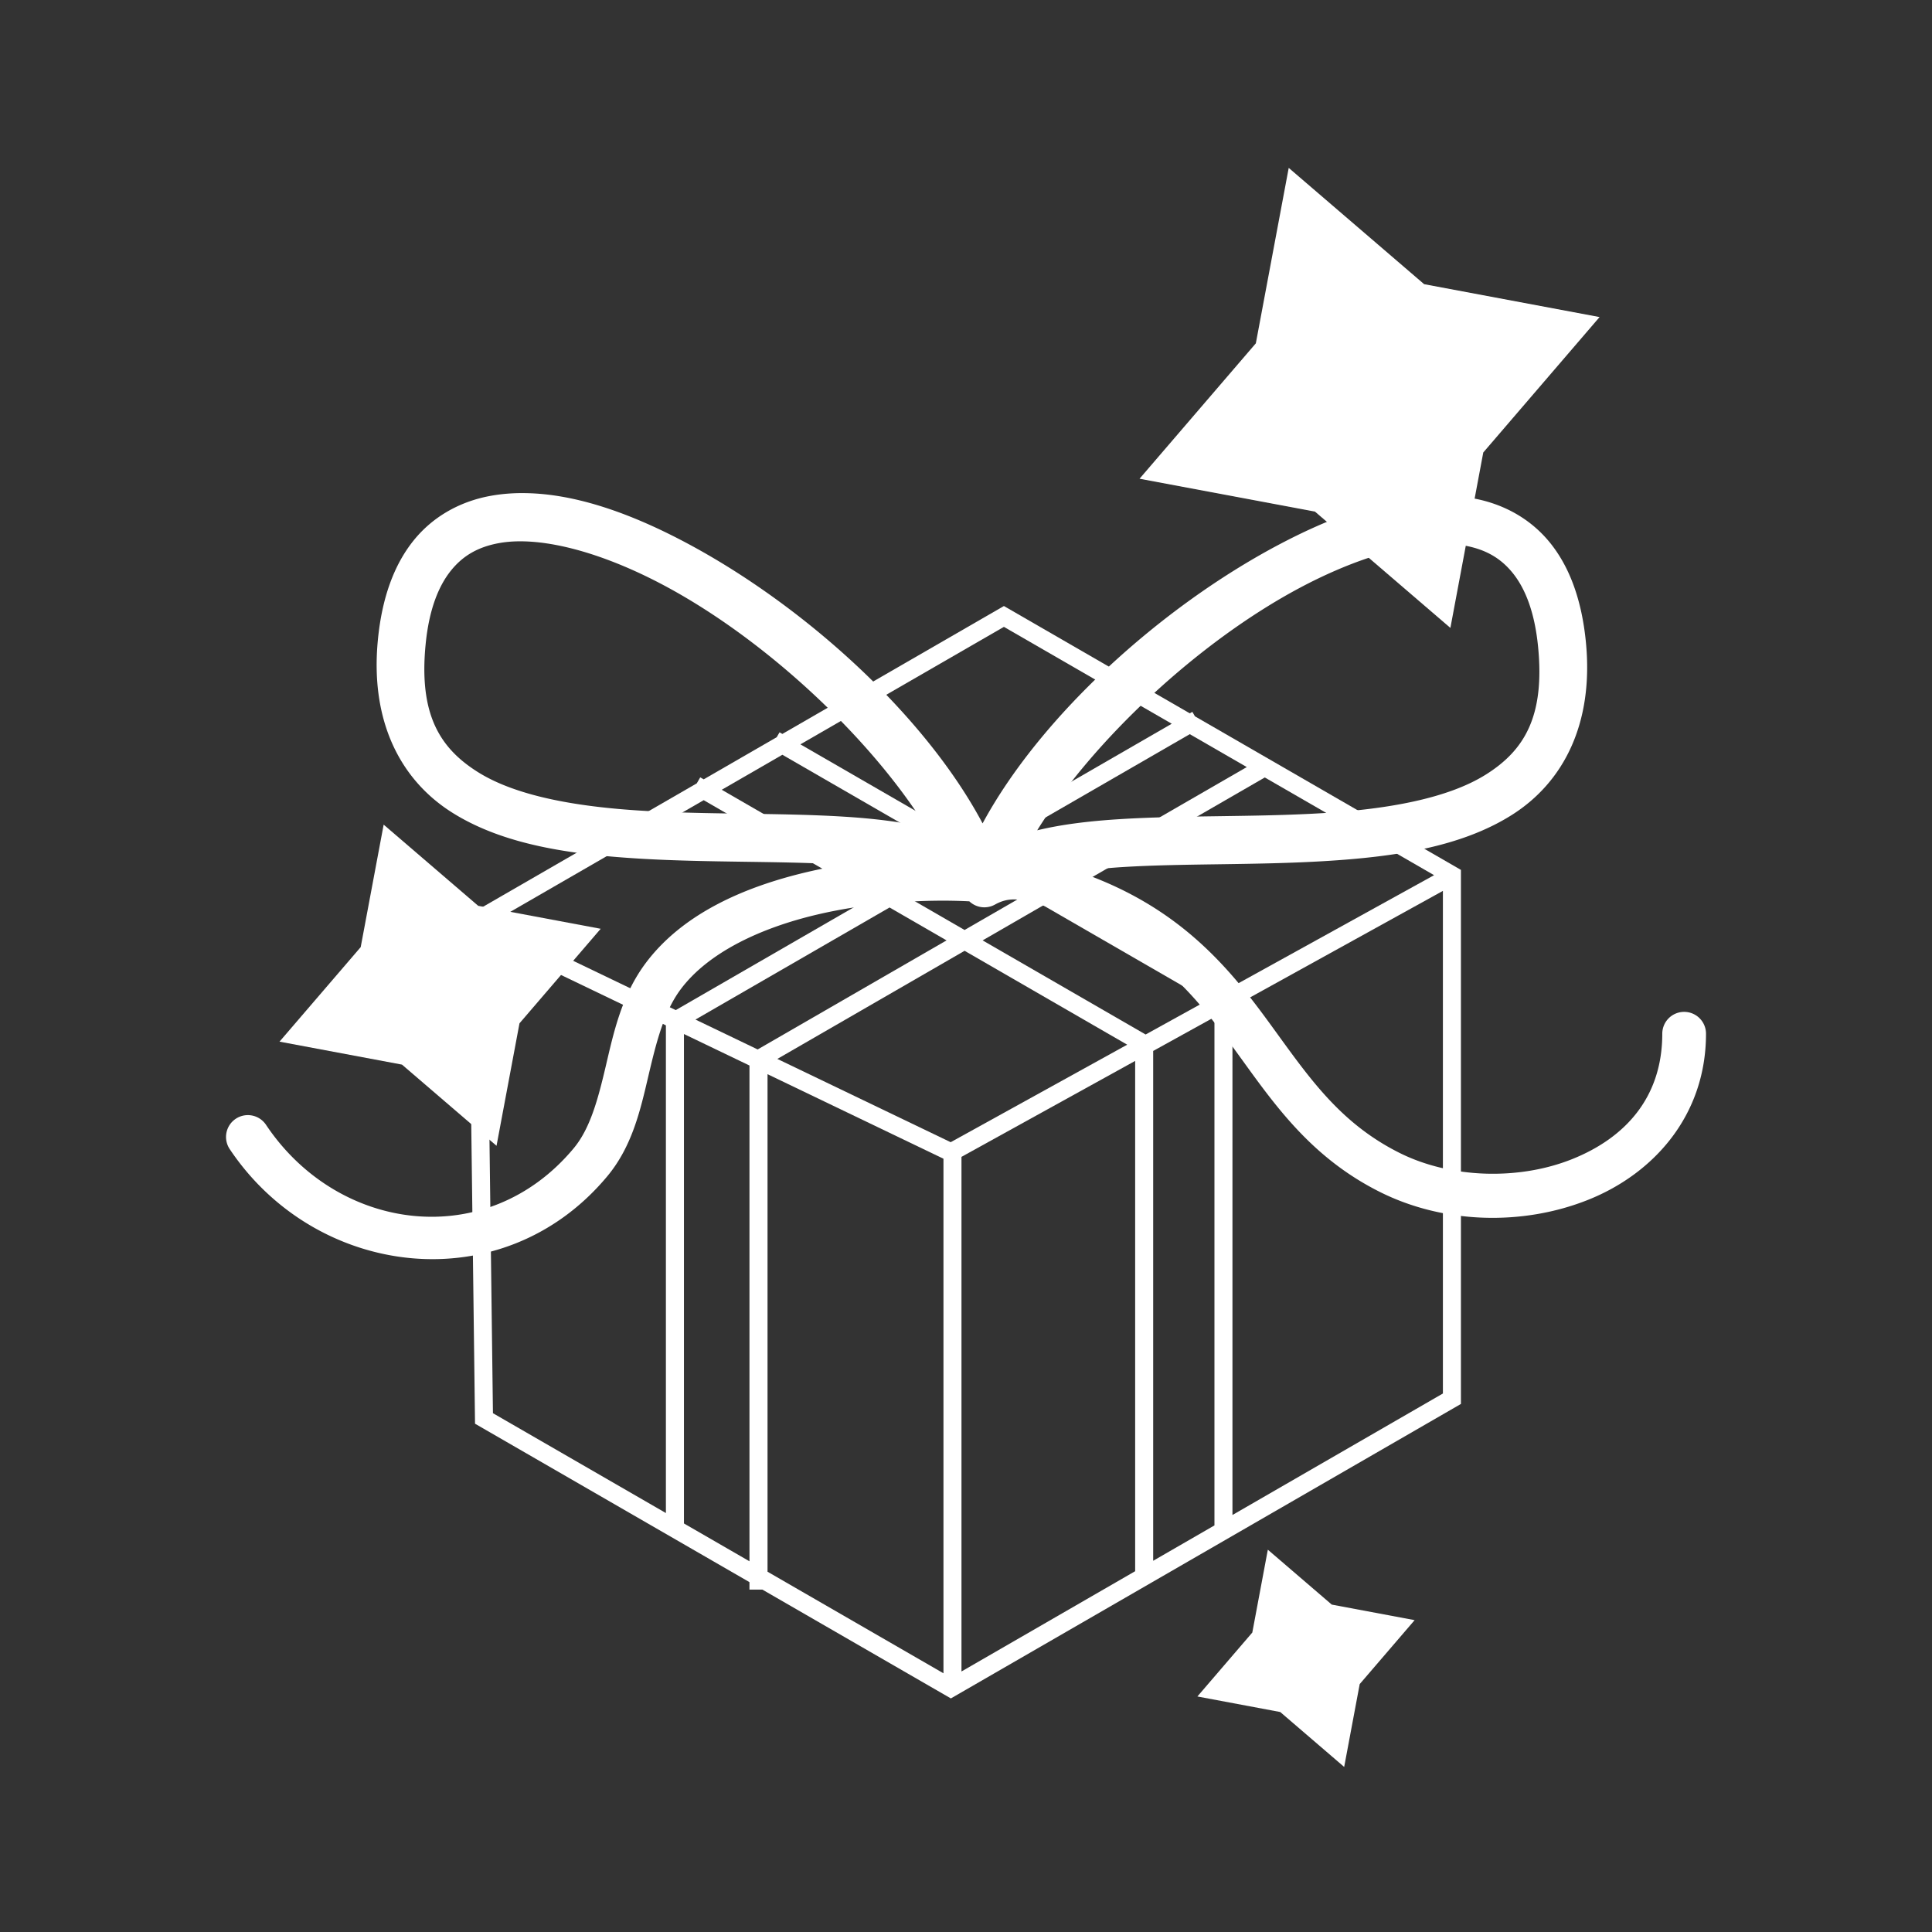 <?xml version="1.0" encoding="UTF-8" standalone="no"?>
<!-- Created with Inkscape (http://www.inkscape.org/) -->

<svg
   width="512"
   height="512"
   viewBox="0 0 135.467 135.467"
   version="1.1"
   id="svg1726"
   inkscape:version="1.2.2 (732a01da63, 2022-12-09, custom)"
   sodipodi:docname="presente.svg"
   xmlns:inkscape="http://www.inkscape.org/namespaces/inkscape"
   xmlns:sodipodi="http://sodipodi.sourceforge.net/DTD/sodipodi-0.dtd"
   xmlns="http://www.w3.org/2000/svg"
   xmlns:svg="http://www.w3.org/2000/svg">
  <rect x="0" y="0" width="135.467" height="135.467" fill="#333333" stroke="none"/>
  <sodipodi:namedview
     id="namedview1728"
     pagecolor="#ffffff"
     bordercolor="#999999"
     borderopacity="1"
     inkscape:showpageshadow="0"
     inkscape:pageopacity="0"
     inkscape:pagecheckerboard="0"
     inkscape:deskcolor="#d1d1d1"
     inkscape:document-units="mm"
     showgrid="false"
     inkscape:zoom="0.2973261"
     inkscape:cx="312.78788"
     inkscape:cy="485.99837"
     inkscape:window-width="1366"
     inkscape:window-height="662"
     inkscape:window-x="0"
     inkscape:window-y="0"
     inkscape:window-maximized="1"
     inkscape:current-layer="layer1" />
  <defs
     id="defs1723" />
  <g
     inkscape:label="Camada 1"
     inkscape:groupmode="layer"
     id="layer1">
    <g
       id="g9345"
       transform="translate(-61.243,-3.306)"
       style="fill:#ffffff;stroke:none">
      <path
         id="path8609"
         style="color:#000000;fill:#ffffff;-inkscape-stroke:none;fill-opacity:1;stroke:none"
         d="m 131.635,45.799 -15.535,8.969 -0.197,-0.114 -0.198,0.342 -5.12,2.956 -0.243,-0.14 -0.243,0.421 -15.999,9.238 0.006,0.369 0.445,35.293 19.242,11.108 v 0.525 h 0.908 l 13.215,7.629 35.764,-20.648 V 64.301 l -13.732,-7.929 -0.01,-0.017 -0.01,0.006 -4.899,-2.829 -0.181,-0.313 -0.181,0.104 z m 0,1.461 11.768,6.793 -14.271,8.239 -11.767,-6.794 z m 13.033,7.524 3.996,2.307 -14.272,8.239 -3.995,-2.307 z m -28.567,1.444 11.767,6.794 -4.251,2.455 -11.767,-6.794 z m 33.827,1.592 11.869,6.851 -14.588,8.058 -11.552,-6.669 z m -39.344,1.593 11.767,6.794 -13.726,7.925 -12.845,-6.172 z m 18.549,4.339 3.995,2.307 -4.251,2.455 -3.995,-2.307 z m 33.283,2.021 v 35.242 l -14.756,8.519 V 73.925 Z m -28.023,1.016 11.523,6.654 -4.344,2.4 -11.43,-6.599 z m -10.776,0.148 3.996,2.307 -13.245,7.647 -4.361,-2.095 z m -28.231,2.236 12.548,6.029 v 34.195 l -12.127,-7.001 z m 33.492,0.801 11.401,6.583 -12.377,6.837 -12.153,-5.839 z m 17.519,4.648 v 35.642 l -4.296,2.48 V 76.996 Z m -37.197,1.188 4.594,2.207 v 34.763 l -4.594,-2.652 z m 31.637,1.885 v 35.78 l -12.178,7.031 V 84.422 Z m -25.777,0.931 12.336,5.927 v 36.08 l -12.336,-7.122 z" />
      <path
         id="path8656"
         style="color:#000000;fill:#ffffff;stroke-linecap:round;-inkscape-stroke:none;fill-opacity:1;stroke:none"
         d="m 98.007,37.881 c -0.819,-0.008 -1.62,0.055 -2.398,0.199 -2.075,0.383 -3.991,1.414 -5.371,3.131 -1.379,1.717 -2.212,4.036 -2.496,6.933 -0.568,5.777 1.614,9.874 5.201,12.135 3.587,2.261 8.276,2.938 13.131,3.231 4.855,0.293 9.912,0.154 14.121,0.416 0.073,0.005 0.144,0.011 0.217,0.015 -0.855,0.139 -1.711,0.306 -2.56,0.506 -4.444,1.044 -8.745,2.933 -11.329,6.381 -1.692,2.259 -2.252,4.882 -2.802,7.222 -0.55,2.341 -1.095,4.381 -2.252,5.77 -6.079,7.295 -16.528,5.907 -21.572,-1.643 a 1.532,1.532 0 0 0 -2.125,-0.424 1.532,1.532 0 0 0 -0.422,2.125 c 6.06,9.071 19.146,10.699 26.475,1.904 1.759,-2.111 2.328,-4.678 2.881,-7.031 0.553,-2.353 1.087,-4.505 2.271,-6.086 1.902,-2.539 5.524,-4.283 9.575,-5.234 3.636,-0.854 7.564,-1.082 10.658,-0.926 a 1.532,1.532 0 0 0 1.793,0.23 c 0.719,-0.401 1.324,-0.432 2.164,-0.275 0.84,0.157 1.845,0.561 2.97,0.963 5.94,2.121 8.718,5.448 11.41,9.11 2.692,3.662 5.253,7.744 10.444,10.346 4.504,2.258 10.049,2.383 14.629,0.547 4.58,-1.836 8.244,-5.908 8.244,-11.639 a 1.532,1.532 0 0 0 -1.533,-1.531 1.532,1.532 0 0 0 -1.533,1.531 c 0,4.476 -2.602,7.303 -6.318,8.793 -3.717,1.49 -8.498,1.372 -12.115,-0.441 -4.408,-2.209 -6.571,-5.644 -9.348,-9.422 -2.777,-3.777 -6.211,-7.809 -12.848,-10.18 -0.098,-0.035 -0.202,-0.075 -0.302,-0.112 0.959,-0.145 2.003,-0.255 3.119,-0.324 4.209,-0.262 9.269,-0.123 14.123,-0.416 4.855,-0.293 9.544,-0.97 13.131,-3.231 3.587,-2.261 5.769,-6.358 5.201,-12.135 -0.285,-2.897 -1.117,-5.219 -2.496,-6.935 -1.379,-1.717 -3.295,-2.746 -5.371,-3.129 -1.038,-0.192 -2.116,-0.242 -3.223,-0.169 -3.322,0.217 -6.913,1.536 -10.519,3.453 -8.245,4.383 -16.638,11.996 -20.692,19.501 -4.017,-7.561 -12.476,-15.259 -20.786,-19.676 -3.606,-1.917 -7.197,-3.235 -10.519,-3.451 -0.277,-0.018 -0.552,-0.028 -0.825,-0.031 z m -0.354,3.381 c 0.305,-0.002 0.622,0.009 0.948,0.035 2.609,0.201 5.84,1.269 9.169,3.039 7.183,3.818 14.553,10.76 18.44,17.015 -1.773,-0.428 -3.721,-0.653 -5.807,-0.783 -4.443,-0.277 -9.481,-0.136 -14.127,-0.416 -4.646,-0.28 -8.859,-1.03 -11.539,-2.719 -2.68,-1.689 -4.13,-4.067 -3.649,-8.959 0.239,-2.437 0.908,-4.081 1.771,-5.156 0.864,-1.075 1.936,-1.665 3.359,-1.928 0.445,-0.082 0.924,-0.124 1.433,-0.128 z m 64.874,0.174 c 0.509,0.004 0.989,0.046 1.433,0.128 1.424,0.263 2.495,0.854 3.359,1.93 0.864,1.075 1.53,2.719 1.77,5.156 0.481,4.893 -0.967,7.268 -3.647,8.957 -2.68,1.689 -6.893,2.438 -11.539,2.719 -4.646,0.28 -9.686,0.139 -14.129,0.416 -2.085,0.13 -4.032,0.355 -5.805,0.783 3.887,-6.255 11.257,-13.198 18.44,-17.016 3.33,-1.77 6.56,-2.838 9.169,-3.039 0.326,-0.025 0.642,-0.036 0.948,-0.034 z" />
      <path
         sodipodi:type="star"
         style="fill:#ffffff;fill-opacity:1;stroke:none;stroke-width:1.265;stroke-linecap:round;stroke-linejoin:round;stroke-miterlimit:4.6;stroke-dasharray:none;paint-order:stroke fill markers"
         id="path9298"
         inkscape:flatsided="false"
         sodipodi:sides="4"
         sodipodi:cx="154.70901"
         sodipodi:cy="16.010563"
         sodipodi:r1="31.657234"
         sodipodi:r2="16.37882"
         sodipodi:arg1="1.2328578"
         sodipodi:arg2="2.018256"
         inkscape:rounded="0"
         inkscape:randomized="0"
         d="M 165.205,45.877 147.622,30.777 124.842,26.506 139.943,8.924 144.213,-13.856 161.796,1.244 184.576,5.515 169.475,23.097 Z"
         transform="matrix(0.54,0,0,0.54,73.73,22.56)" />
      <path
         sodipodi:type="star"
         style="fill:#ffffff;fill-opacity:1;stroke:none;stroke-width:1.265;stroke-linecap:round;stroke-linejoin:round;stroke-miterlimit:4.6;stroke-dasharray:none;paint-order:stroke fill markers"
         id="path9298-6"
         inkscape:flatsided="false"
         sodipodi:sides="4"
         sodipodi:cx="154.70901"
         sodipodi:cy="16.010563"
         sodipodi:r1="31.657234"
         sodipodi:r2="16.37882"
         sodipodi:arg1="1.2328578"
         sodipodi:arg2="2.018256"
         inkscape:rounded="0"
         inkscape:randomized="0"
         d="M 165.205,45.877 147.622,30.777 124.842,26.506 139.943,8.924 144.213,-13.856 161.796,1.244 184.576,5.515 169.475,23.097 Z"
         transform="matrix(0.377,0,0,0.377,33.776,66.351)" />
      <path
         sodipodi:type="star"
         style="fill:#ffffff;fill-opacity:1;stroke:none;stroke-width:1.265;stroke-linecap:round;stroke-linejoin:round;stroke-miterlimit:4.6;stroke-dasharray:none;paint-order:stroke fill markers"
         id="path9298-2"
         inkscape:flatsided="false"
         sodipodi:sides="4"
         sodipodi:cx="154.70901"
         sodipodi:cy="16.010563"
         sodipodi:r1="31.657234"
         sodipodi:r2="16.37882"
         sodipodi:arg1="1.2328578"
         sodipodi:arg2="2.018256"
         inkscape:rounded="0"
         inkscape:randomized="0"
         d="M 165.205,45.877 147.622,30.777 124.842,26.506 139.943,8.924 144.213,-13.856 161.796,1.244 184.576,5.515 169.475,23.097 Z"
         transform="matrix(0.255,0,0,0.255,113.366,115.5)" />
    </g>
  </g>
</svg>
